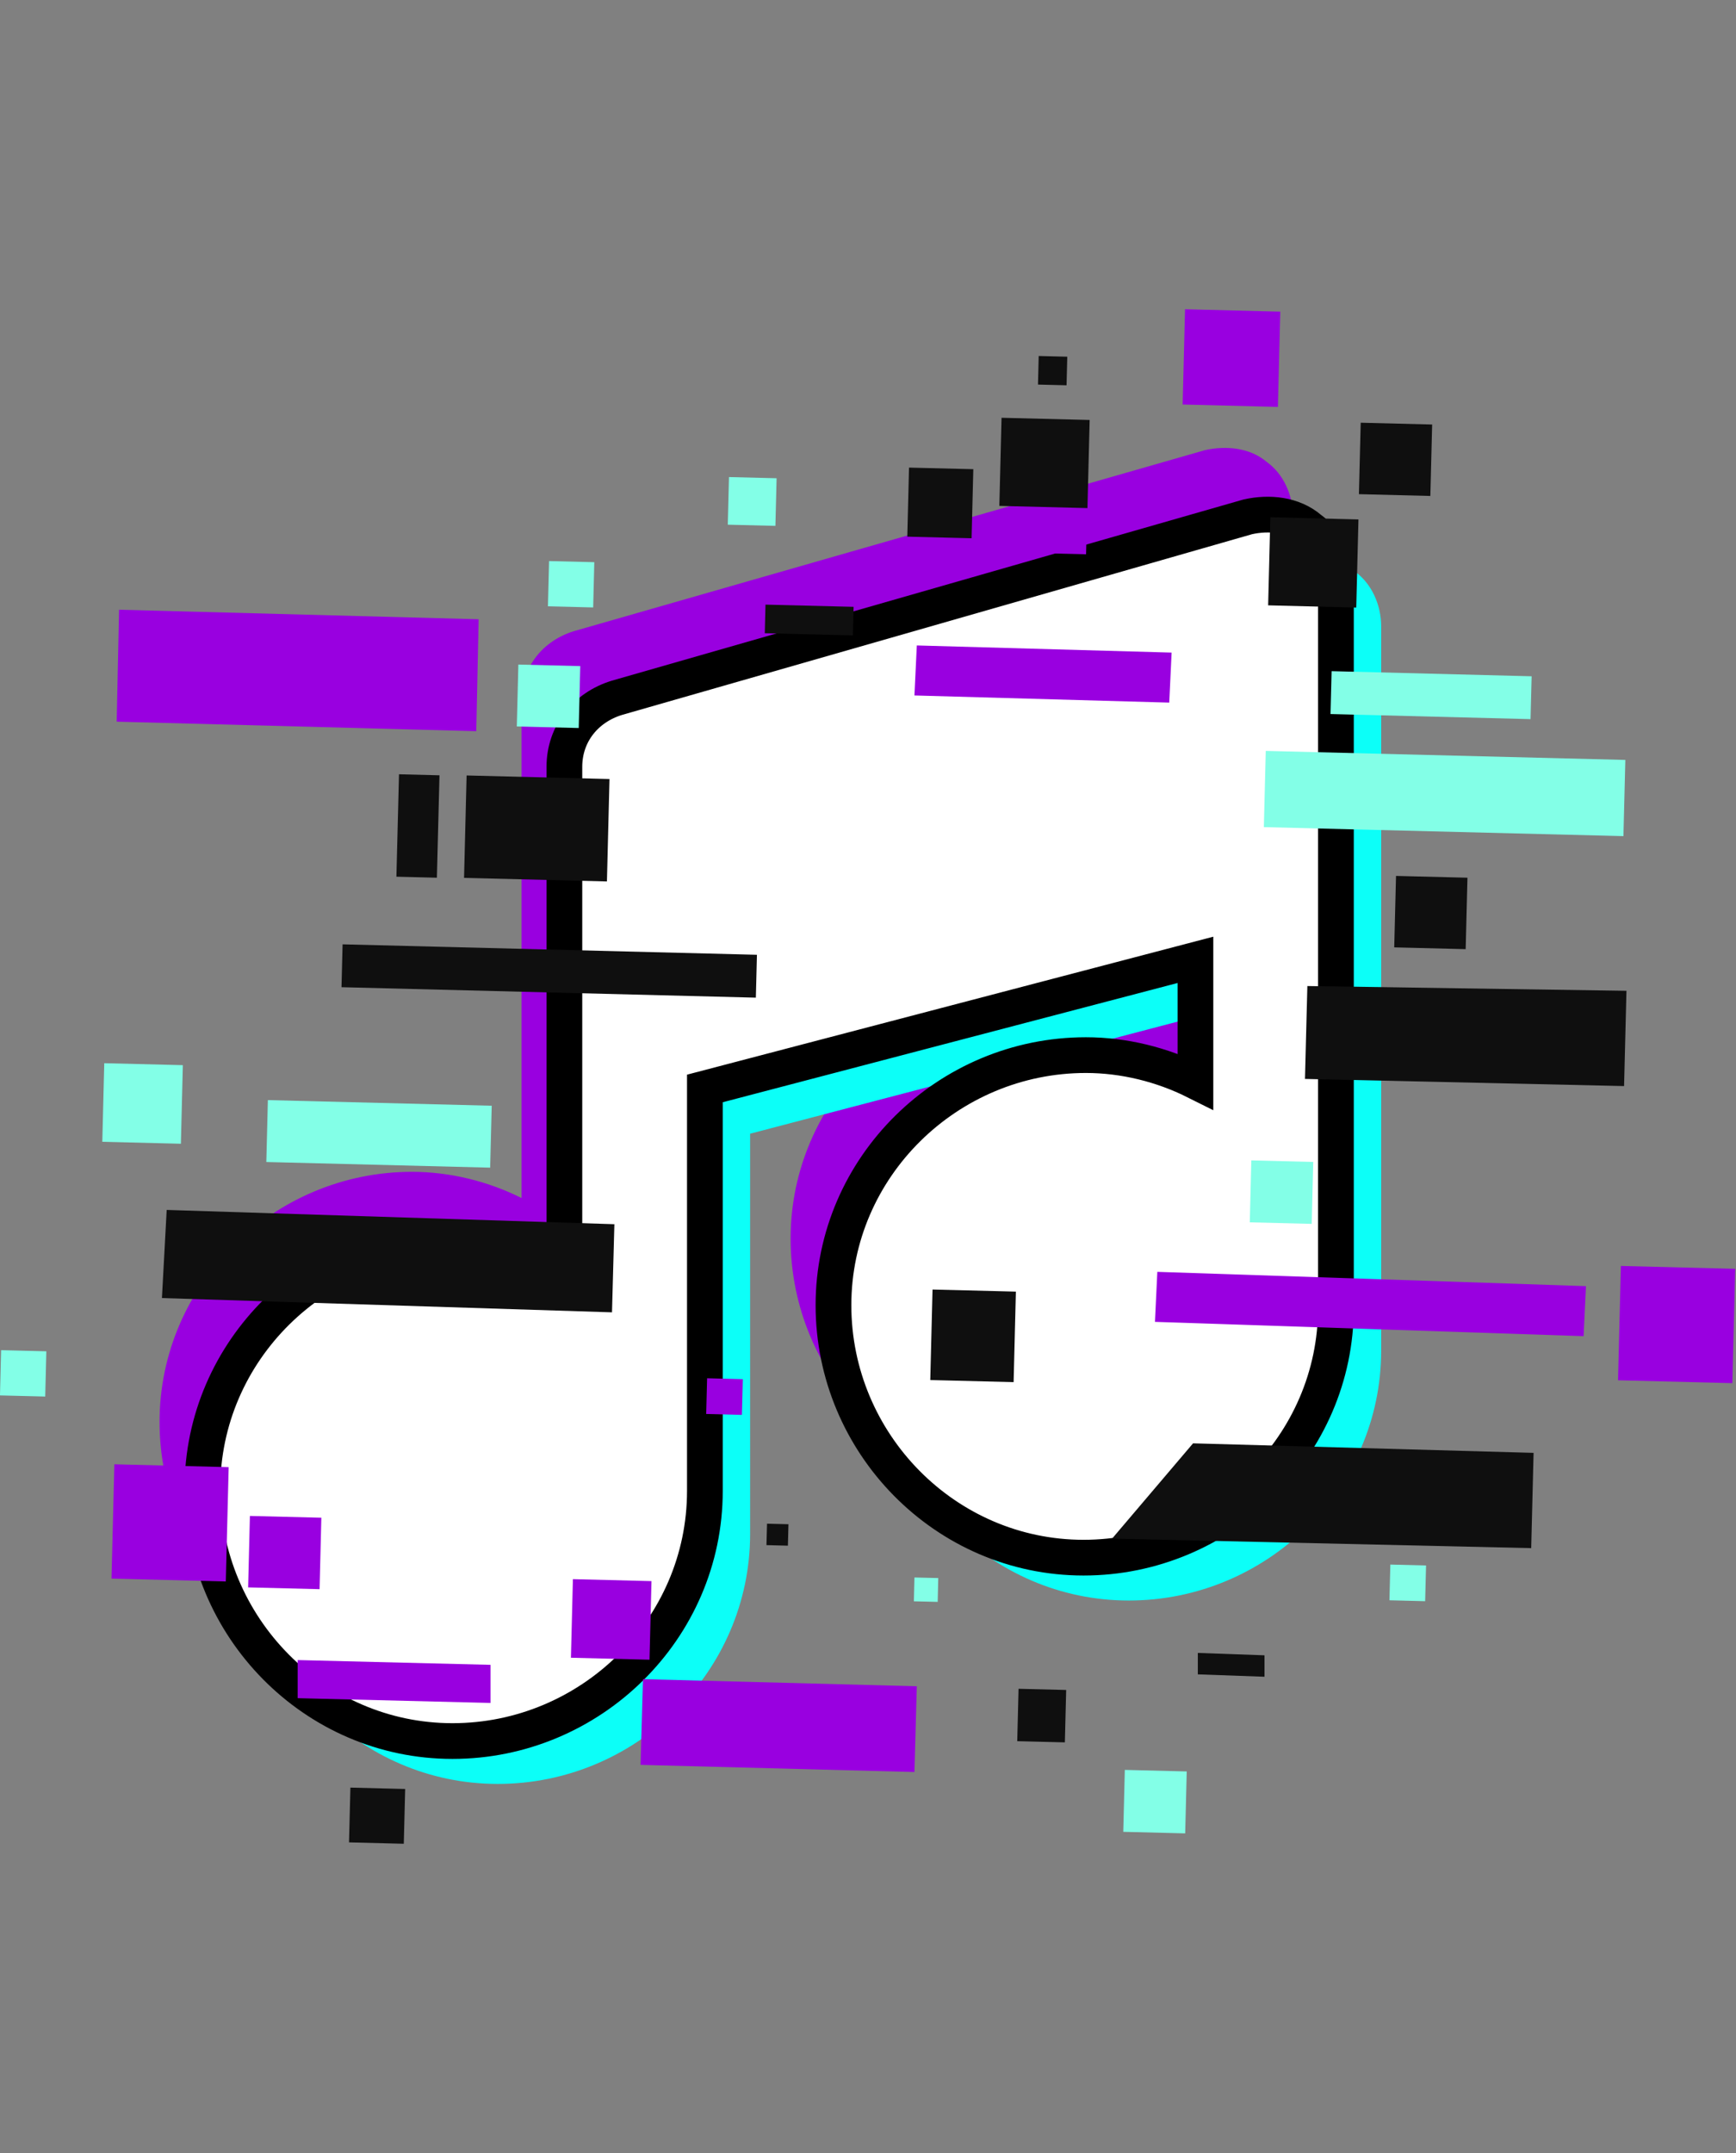 <?xml version="1.0" encoding="utf-8"?>
<!-- Generator: Adobe Illustrator 18.0.0, SVG Export Plug-In . SVG Version: 6.00 Build 0)  -->
<!DOCTYPE svg PUBLIC "-//W3C//DTD SVG 1.1//EN" "http://www.w3.org/Graphics/SVG/1.1/DTD/svg11.dtd">
<svg version="1.1" id="Layer_1" xmlns="http://www.w3.org/2000/svg" xmlns:xlink="http://www.w3.org/1999/xlink" x="0px" y="0px"
	 viewBox="44.9 -1.6 72.9 90.4" enable-background="new 44.9 -1.6 72.9 90.4" xml:space="preserve">
<rect x="44.9" y="-1.6" width="72.9" height="90.4" fill="#808080" stroke="none"/>
<g id="Group_35981" transform="translate(-1344.445 -1899.457)">
	<g id="Group_35391" transform="translate(-207 -445)">
		<g id="Group_37189" transform="translate(1583.445 2344.457)">
			<g>
				<defs>
					<rect id="SVGID_1_" x="12.9" y="11.4" width="72.9" height="64.4"/>
				</defs>
				<clipPath id="SVGID_2_">
					<use xlink:href="#SVGID_1_"  overflow="visible"/>
				</clipPath>
				<g id="Group_37189-2" transform="translate(0 0)" clip-path="url(#SVGID_2_)">
					<path id="Path_78345" fill="#9900E0" d="M56.7,39.9c-5.8,0-10.6,4.7-10.6,10.5S50.8,61,56.6,61c5.8,0,10.6-4.7,10.6-10.5
						c0,0,0-0.1,0-0.1V20.1c0-0.9-0.4-1.8-1.1-2.3c-0.7-0.6-1.7-0.7-2.6-0.5l-26.5,7.6c-1.3,0.4-2.2,1.5-2.2,2.9v20.9
						c-1.4-0.7-3-1.1-4.6-1.1c-5.8,0-10.6,4.7-10.6,10.5s4.7,10.6,10.5,10.6c5.8,0,10.6-4.7,10.6-10.5c0,0,0,0,0,0V41.3l20.6-5.4V41
						C59.8,40.3,58.3,39.9,56.7,39.9L56.7,39.9z"/>
					<path id="Path_78346" fill="#0CFFF8" d="M60.4,44.5c-5.8,0-10.6,4.7-10.6,10.5s4.7,10.6,10.5,10.6c5.8,0,10.6-4.7,10.6-10.5
						c0,0,0-0.1,0-0.1V24.7c0-0.9-0.4-1.8-1.1-2.3c-0.7-0.6-1.7-0.7-2.6-0.5l-26.5,7.6c-1.3,0.4-2.2,1.5-2.2,2.9v20.9
						c-1.4-0.7-3-1.1-4.6-1.1c-5.8,0-10.6,4.7-10.6,10.5c0,5.8,4.7,10.6,10.5,10.6c5.8,0,10.6-4.7,10.6-10.5c0,0,0,0,0,0V46L65,40.6
						v5.1C63.5,44.9,62,44.6,60.4,44.5L60.4,44.5z"/>
					<path id="Path_78347" fill="#FFFFFF" d="M58.5,42.7c-5.8,0-10.6,4.7-10.6,10.5s4.7,10.6,10.5,10.6c5.8,0,10.6-4.7,10.6-10.5
						c0,0,0-0.1,0-0.1V22.9c0-0.9-0.4-1.8-1.1-2.3c-0.7-0.6-1.7-0.7-2.6-0.5l-26.5,7.6c-1.3,0.4-2.2,1.5-2.2,2.9v20.9
						c-1.4-0.7-3-1.1-4.6-1.1c-5.8,0-10.6,4.7-10.6,10.5c0,5.8,4.7,10.6,10.5,10.6c5.8,0,10.6-4.7,10.6-10.5c0,0,0,0,0,0V44.1
						l20.6-5.4v5.1C61.7,43.1,60.1,42.7,58.5,42.7L58.5,42.7z"/>
					<path id="Path_78348" fill="none" stroke="#000000" stroke-width="1.5" d="M58.5,42.7c-5.8,0-10.6,4.7-10.6,10.5
						s4.7,10.6,10.5,10.6c5.8,0,10.6-4.7,10.6-10.5c0,0,0-0.1,0-0.1V22.9c0-0.9-0.4-1.8-1.1-2.3c-0.7-0.6-1.7-0.7-2.6-0.5l-26.5,7.6
						c-1.3,0.4-2.2,1.5-2.2,2.9v20.9c-1.4-0.7-3-1.1-4.6-1.1c-5.8,0-10.6,4.7-10.6,10.5c0,5.8,4.7,10.6,10.5,10.6
						c5.8,0,10.6-4.7,10.6-10.5c0,0,0,0,0,0V44.1l20.6-5.4v5.1C61.7,43.1,60.1,42.7,58.5,42.7L58.5,42.7z"/>
					<path id="Path_78349" fill="#9900E0" d="M32.9,29.1l-15.1-0.4l0.1-4.7L33,24.4L32.9,29.1z"/>
					<path id="Path_78350" fill="#9900E0" d="M39.8,72.5l11.5,0.3l0.1-3.6l-11.5-0.3L39.8,72.5z"/>
					
						<rect id="Rectangle_23022" x="45.1" y="62.4" transform="matrix(-2.599118e-002 1 -1 -2.599118e-002 109.582 18.919)" fill="#0F0F0F" width="0.9" height="0.9"/>
					
						<rect id="Rectangle_23023" x="55.5" y="69.4" transform="matrix(-2.499217e-002 1 -1 -2.499217e-002 128.459 15.59)" fill="#0F0F0F" width="2.2" height="2"/>
					
						<rect id="Rectangle_23024" x="71.3" y="64.1" transform="matrix(-2.532192e-002 1 -1 -2.532192e-002 138.69 -5.549)" fill="#83FFE7" width="1.5" height="1.5"/>
					
						<rect id="Rectangle_23025" x="51.3" y="64.6" transform="matrix(-2.404832e-002 1 -1 -2.404832e-002 118.134 14.91)" fill="#83FFE7" width="1" height="1"/>
					<path id="Path_78351" fill="#0F0F0F" d="M63.2,68.7l2.8,0.1l0-0.9l-2.8-0.1L63.2,68.7z"/>
					
						<rect id="Rectangle_23026" x="27.6" y="73.5" transform="matrix(-2.523481e-002 1 -1 -2.523481e-002 104.111 47.767)" fill="#0F0F0F" width="2.3" height="2.3"/>
					<path id="Path_78352" fill="#9900E0" d="M33.5,69.9l-8.1-0.2l0-1.6l8.1,0.2L33.5,69.9z"/>
					
						<rect id="Rectangle_23027" x="23.4" y="62.1" transform="matrix(-2.493819e-002 1 -1 -2.493819e-002 89.078 40.272)" fill="#9900E0" width="3" height="3"/>
					<path id="Path_78353" fill="#0F0F0F" d="M77.2,63.4l-17.6-0.4l3.4-4l14.3,0.4L77.2,63.4z"/>
					<path id="Path_78354" fill="#0F0F0F" d="M19.9,49.2l18.8,0.6l-0.1,3.7l-18.9-0.6L19.9,49.2z"/>
					
						<rect id="Rectangle_23028" x="33.3" y="30.2" transform="matrix(-2.492079e-002 1 -1 -2.492079e-002 69.524 -1.439)" fill="#0F0F0F" width="4.3" height="6"/>
					
						<rect id="Rectangle_23029" x="17.3" y="43.1" transform="matrix(-2.490327e-002 1 -1 -2.490327e-002 64.109 26.895)" fill="#83FFE7" width="3.3" height="3.3"/>
					
						<rect id="Rectangle_23030" x="12.9" y="55.1" transform="matrix(-2.472880e-002 1 -1 -2.472880e-002 70.265 43.598)" fill="#83FFE7" width="1.9" height="1.9"/>
					
						<rect id="Rectangle_23031" x="36.9" y="64.8" transform="matrix(-2.519989e-002 1 -1 -2.519989e-002 105.988 29.518)" fill="#9900E0" width="3.3" height="3.3"/>
					
						<rect id="Rectangle_23032" x="28.3" y="32.3" transform="matrix(-2.535696e-002 1 -1 -2.535696e-002 64.373 3.471)" fill="#0F0F0F" width="4.3" height="1.7"/>
					
						<rect id="Rectangle_23033" x="27.5" y="41.2" transform="matrix(-2.516497e-002 1 -1 -2.516497e-002 75.441 18.362)" fill="#83FFE7" width="2.6" height="9.4"/>
					
						<rect id="Rectangle_23034" x="56.5" y="13.4" transform="matrix(-2.493819e-002 1 -1 -2.493819e-002 72.527 -42.789)" fill="#0F0F0F" width="1.2" height="1.2"/>
					
						<rect id="Rectangle_23035" x="51" y="18.2" transform="matrix(-2.481604e-002 1 -1 -2.481604e-002 73.238 -32.449)" fill="#0F0F0F" width="2.9" height="2.7"/>
					
						<rect id="Rectangle_23036" x="43.5" y="18.5" transform="matrix(-2.499217e-002 1 -1 -2.499217e-002 65.099 -24.558)" fill="#83FFE7" width="2" height="2"/>
					
						<rect id="Rectangle_23037" x="54.9" y="16" transform="matrix(-2.499217e-002 1 -1 -2.499217e-002 76.03 -38.467)" fill="#0F0F0F" width="3.7" height="3.7"/>
					
						<rect id="Rectangle_23038" x="46.3" y="22.6" transform="matrix(-2.493819e-002 1 -1 -2.493819e-002 72.5 -21.858)" fill="#0F0F0F" width="1.2" height="3.7"/>
					<path id="Path_78355" fill="#0F0F0F" d="M81.1,44l-13.4-0.3l0.1-3.9L81.2,40L81.1,44z"/>
					
						<rect id="Rectangle_23039" x="51.9" y="52.8" transform="matrix(-2.499217e-002 1 -1 -2.499217e-002 109.657 2.05)" fill="#0F0F0F" width="3.8" height="3.5"/>
					
						<rect id="Rectangle_23040" x="71.6" y="35.2" transform="matrix(-2.509526e-002 1 -1 -2.509526e-002 111.52 -35.465)" fill="#0F0F0F" width="3" height="3"/>
					
						<rect id="Rectangle_23041" x="60.2" y="72.7" transform="matrix(-2.499217e-002 1 -1 -2.499217e-002 136.939 14.393)" fill="#83FFE7" width="2.6" height="2.6"/>
					
						<rect id="Rectangle_23042" x="80.9" y="51.6" transform="matrix(-2.507774e-002 1 -1 -2.507774e-002 139.395 -27.933)" fill="#9900E0" width="4.8" height="4.8"/>
					
						<rect id="Rectangle_23043" x="70" y="16.2" transform="matrix(-2.509526e-002 1 -1 -2.509526e-002 90.997 -53.37)" fill="#0F0F0F" width="3" height="3"/>
					
						<rect id="Rectangle_23044" x="65.4" y="47.2" transform="matrix(-2.492079e-002 1 -1 -2.492079e-002 116.877 -17.038)" fill="#83FFE7" width="2.6" height="2.6"/>
					
						<rect id="Rectangle_23045" x="72" y="24.2" transform="matrix(-2.507774e-002 1 -1 -2.507774e-002 107.159 -41.087)" fill="#83FFE7" width="3.2" height="15.1"/>
					<path id="Path_78356" fill="#9900E0" d="M51.3,27.6l10.7,0.3l0.1-2.1l-10.7-0.3L51.3,27.6z"/>
					
						<rect id="Rectangle_23046" x="56.8" y="20" transform="matrix(-2.483344e-002 1 -1 -2.483344e-002 79.96 -36.331)" fill="#9900E0" width="1.7" height="1.7"/>
					
						<rect id="Rectangle_23047" x="62.6" y="11.4" transform="matrix(-2.506022e-002 1 -1 -2.506022e-002 79.632 -50.83)" fill="#9900E0" width="4" height="4"/>
					
						<rect id="Rectangle_23048" x="17.6" y="59.9" transform="matrix(-2.507774e-002 1 -1 -2.507774e-002 82.844 43.902)" fill="#9900E0" width="4.8" height="4.8"/>
					
						<rect id="Rectangle_23049" x="42.6" y="56.3" transform="matrix(-2.554882e-002 1 -1 -2.554882e-002 101.482 15.144)" fill="#9900E0" width="1.5" height="1.5"/>
					
						<rect id="Rectangle_23050" x="34.7" y="26.3" transform="matrix(-2.497310e-002 1 -1 -2.497310e-002 64.434 -7.676)" fill="#83FFE7" width="2.6" height="2.6"/>
					
						<rect id="Rectangle_23051" x="35.1" y="30.4" transform="matrix(-2.523481e-002 1 -1 -2.523481e-002 75.972 4.155)" fill="#0F0F0F" width="1.8" height="17.4"/>
					
						<rect id="Rectangle_23052" x="36" y="22" transform="matrix(-2.481604e-002 1 -1 -2.481604e-002 60.75 -13.45)" fill="#83FFE7" width="1.9" height="1.9"/>
					<path id="Path_78357" fill="#9900E0" d="M79.4,54.5l-18-0.6l0.1-2.1l18,0.6L79.4,54.5z"/>
					
						<rect id="Rectangle_23053" x="72.1" y="23.4" transform="matrix(-2.551390e-002 1 -1 -2.551390e-002 102.458 -44.709)" fill="#83FFE7" width="1.8" height="8.4"/>
					
						<rect id="Rectangle_23054" x="66.2" y="20.2" transform="matrix(-2.509526e-002 1 -1 -2.509526e-002 91.807 -45.484)" fill="#0F0F0F" width="3.7" height="3.7"/>
				</g>
			</g>
		</g>
	</g>
</g>
</svg>
